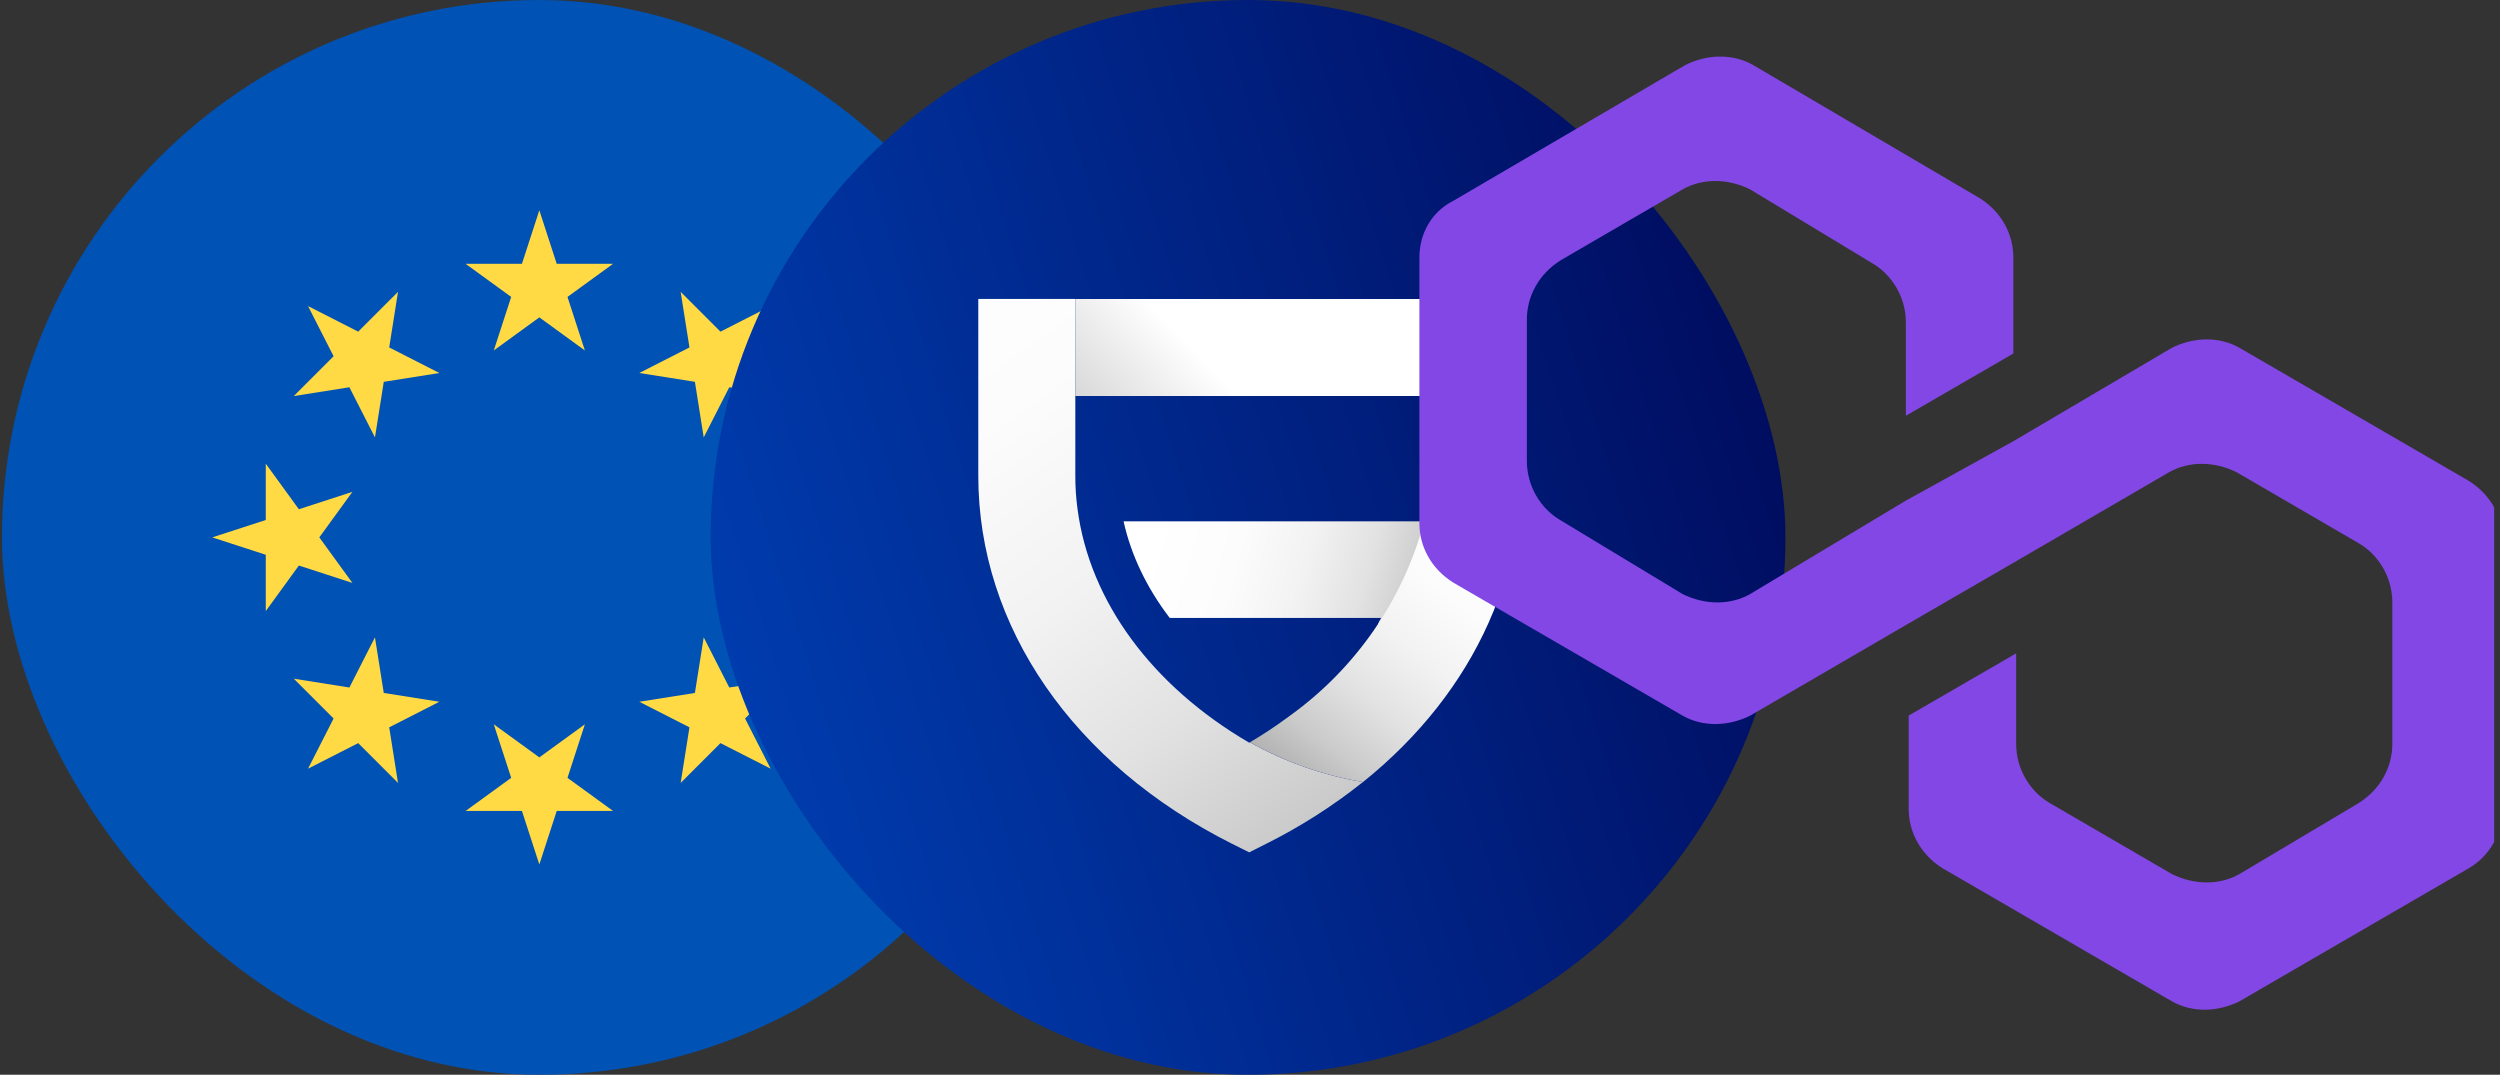 <svg width="321" height="138" viewBox="0 0 321 138" fill="none" xmlns="http://www.w3.org/2000/svg">
<rect x="0" y="0" width="321" height="138" fill="#333333" stroke="none"/>
<g clip-path="url(#clip0_4591_16997)">
<path d="M69.25 138C107.358 138 138.25 107.108 138.25 69C138.25 30.892 107.358 0 69.25 0C31.142 0 0.25 30.892 0.25 69C0.25 107.108 31.142 138 69.25 138Z" fill="#0052B4"/>
<path d="M69.25 27L71.484 33.876H78.713L72.865 38.125L75.099 45L69.25 40.751L63.401 45L65.636 38.125L59.787 33.876H67.016L69.25 27Z" fill="#FFDA44"/>
<path d="M39.552 39.301L45.994 42.583L51.105 37.472L49.974 44.612L56.416 47.894L49.276 49.025L48.145 56.165L44.862 49.724L37.723 50.855L42.834 45.743L39.552 39.301Z" fill="#FFDA44"/>
<path d="M27.25 69L34.126 66.766V59.537L38.374 65.386L45.25 63.152L41 69L45.25 74.849L38.374 72.615L34.126 78.464V71.234L27.25 69Z" fill="#FFDA44"/>
<path d="M39.552 98.698L42.834 92.257L37.723 87.145L44.863 88.276L48.144 81.835L49.276 88.975L56.416 90.106L49.975 93.388L51.105 100.528L45.994 95.416L39.552 98.698Z" fill="#FFDA44"/>
<path d="M69.25 111L67.016 104.124H59.787L65.636 99.875L63.401 93L69.25 97.249L75.099 93L72.865 99.875L78.713 104.124H71.484L69.25 111Z" fill="#FFDA44"/>
<path d="M98.949 98.698L92.508 95.417L87.396 100.528L88.527 93.388L82.086 90.106L89.226 88.975L90.357 81.835L93.639 88.276L100.778 87.145L95.667 92.257L98.949 98.698Z" fill="#FFDA44"/>
<path d="M111.25 69L104.374 71.234V78.464L100.125 72.615L93.25 74.849L97.499 69L93.25 63.152L100.125 65.386L104.374 59.537V66.766L111.25 69Z" fill="#FFDA44"/>
<path d="M98.949 39.301L95.667 45.743L100.779 50.854L93.638 49.723L90.357 56.164L89.226 49.024L82.086 47.893L88.527 44.611L87.396 37.472L92.508 42.583L98.949 39.301Z" fill="#FFDA44"/>
</g>
<g clip-path="url(#clip1_4591_16997)">
<path d="M160.25 138C198.358 138 229.25 107.108 229.25 69C229.25 30.892 198.358 0 160.25 0C122.142 0 91.25 30.892 91.25 69C91.25 107.108 122.142 138 160.25 138Z" fill="url(#paint0_linear_4591_16997)"/>
<path d="M182.872 66.942C187.225 72.751 174.479 83.98 177.343 79.342H150.193C147.256 75.501 145.236 71.301 144.266 66.942H182.872Z" fill="url(#paint1_linear_4591_16997)"/>
<path d="M175.003 100.413C171.144 103.489 166.973 106.151 162.558 108.353L160.398 109.441L158.226 108.358C137.799 98.108 125.613 80.452 125.613 61.103V38.386H138.071V61.103C138.069 62.552 138.167 63.999 138.364 65.435C139.933 77.19 147.867 88.034 160.352 95.335C160.363 95.347 160.377 95.356 160.391 95.363C160.404 95.356 160.411 95.349 160.425 95.343L160.477 95.309C164.99 97.833 169.903 99.559 175.003 100.413Z" fill="url(#paint2_linear_4591_16997)"/>
<path d="M194.797 66.942C194.221 71.433 192.989 75.814 191.142 79.947C187.727 87.622 182.238 94.606 175.008 100.416C169.912 99.561 165 97.835 160.49 95.312C162.119 94.352 163.699 93.309 165.223 92.189C165.375 92.091 165.521 91.984 165.661 91.87C174.1 85.793 180.18 76.987 182.871 66.942H194.797Z" fill="url(#paint3_linear_4591_16997)"/>
<path d="M195.184 38.391L138.072 38.391V50.843L195.184 50.843V38.391Z" fill="url(#paint4_linear_4591_16997)"/>
<path d="M195.183 50.843V61.103C195.183 61.527 195.17 61.953 195.157 62.378H182.691C182.704 61.952 182.71 61.527 182.71 61.103V50.843H195.183Z" fill="url(#paint5_linear_4591_16997)"/>
</g>
<g clip-path="url(#clip2_4591_16997)">
<path d="M287.566 44.668C285.024 43.215 281.755 43.215 278.85 44.668L258.513 56.652L244.713 64.278L224.739 76.263C222.197 77.715 218.929 77.715 216.024 76.263L200.408 66.821C197.866 65.368 196.05 62.463 196.05 59.194V41.036C196.05 38.131 197.503 35.226 200.408 33.41L216.024 24.331C218.566 22.878 221.834 22.878 224.739 24.331L240.355 33.773C242.897 35.226 244.713 38.131 244.713 41.4V53.384L258.513 45.394V33.047C258.513 30.142 257.061 27.236 254.155 25.421L225.103 8.352C222.561 6.9 219.292 6.9 216.387 8.352L186.608 25.784C183.703 27.236 182.25 30.142 182.25 33.047V67.184C182.25 70.089 183.703 72.994 186.608 74.81L216.024 91.879C218.566 93.331 221.834 93.331 224.739 91.879L244.713 80.257L258.513 72.268L278.487 60.647C281.029 59.194 284.297 59.194 287.203 60.647L302.818 69.726C305.361 71.178 307.176 74.084 307.176 77.352V95.51C307.176 98.415 305.724 101.321 302.818 103.136L287.566 112.215C285.024 113.668 281.755 113.668 278.85 112.215L263.234 103.136C260.692 101.684 258.876 98.778 258.876 95.51V83.889L245.076 91.879V103.863C245.076 106.768 246.529 109.673 249.434 111.489L278.85 128.557C281.392 130.01 284.661 130.01 287.566 128.557L316.982 111.489C319.524 110.036 321.339 107.131 321.339 103.863V69.363C321.339 66.457 319.887 63.552 316.982 61.736L287.566 44.668Z" fill="#8247E5"/>
</g>
<defs>
<linearGradient id="paint0_linear_4591_16997" x1="229.25" y1="6.49911e-06" x2="64.118" y2="52.249" gradientUnits="userSpaceOnUse">
<stop stop-color="#000756"/>
<stop offset="1" stop-color="#0042B8"/>
</linearGradient>
<linearGradient id="paint1_linear_4591_16997" x1="195.455" y1="80.937" x2="147.95" y2="68.134" gradientUnits="userSpaceOnUse">
<stop offset="0.14" stop-color="#ADADAD"/>
<stop offset="0.29" stop-color="#CBCBCB"/>
<stop offset="0.43" stop-color="#E2E2E2"/>
<stop offset="0.59" stop-color="#F2F2F2"/>
<stop offset="0.77" stop-color="#FCFCFC"/>
<stop offset="1" stop-color="white"/>
</linearGradient>
<linearGradient id="paint2_linear_4591_16997" x1="177.915" y1="121.503" x2="110.765" y2="27.846" gradientUnits="userSpaceOnUse">
<stop stop-color="#ADADAD"/>
<stop offset="0.17" stop-color="#CBCBCB"/>
<stop offset="0.34" stop-color="#E2E2E2"/>
<stop offset="0.52" stop-color="#F2F2F2"/>
<stop offset="0.73" stop-color="#FCFCFC"/>
<stop offset="1" stop-color="white"/>
</linearGradient>
<linearGradient id="paint3_linear_4591_16997" x1="161.264" y1="107.329" x2="193.158" y2="66.898" gradientUnits="userSpaceOnUse">
<stop offset="0.15" stop-color="#ADADAD"/>
<stop offset="0.29" stop-color="#CBCBCB"/>
<stop offset="0.44" stop-color="#E2E2E2"/>
<stop offset="0.6" stop-color="#F2F2F2"/>
<stop offset="0.77" stop-color="#FCFCFC"/>
<stop offset="1" stop-color="white"/>
</linearGradient>
<linearGradient id="paint4_linear_4591_16997" x1="132.582" y1="76.961" x2="159.537" y2="51.356" gradientUnits="userSpaceOnUse">
<stop offset="0.14" stop-color="#ADADAD"/>
<stop offset="0.43" stop-color="#C9C9C9"/>
<stop offset="1" stop-color="white"/>
</linearGradient>
<linearGradient id="paint5_linear_4591_16997" x1="188.937" y1="44.307" x2="188.937" y2="62.378" gradientUnits="userSpaceOnUse">
<stop offset="0.09" stop-color="#ADADAD"/>
<stop offset="0.24" stop-color="#CBCBCB"/>
<stop offset="0.425" stop-color="#E2E2E2"/>
<stop offset="0.537" stop-color="#F2F2F2"/>
<stop offset="1" stop-color="white"/>
</linearGradient>
<clipPath id="clip0_4591_16997">
<rect x="0.25" width="138" height="138" rx="69" fill="white"/>
</clipPath>
<clipPath id="clip1_4591_16997">
<rect x="91.25" width="138" height="138" rx="69" fill="white"/>
</clipPath>
<clipPath id="clip2_4591_16997">
<rect width="138" height="138" fill="white" transform="translate(182.25)"/>
</clipPath>
</defs>
</svg>
